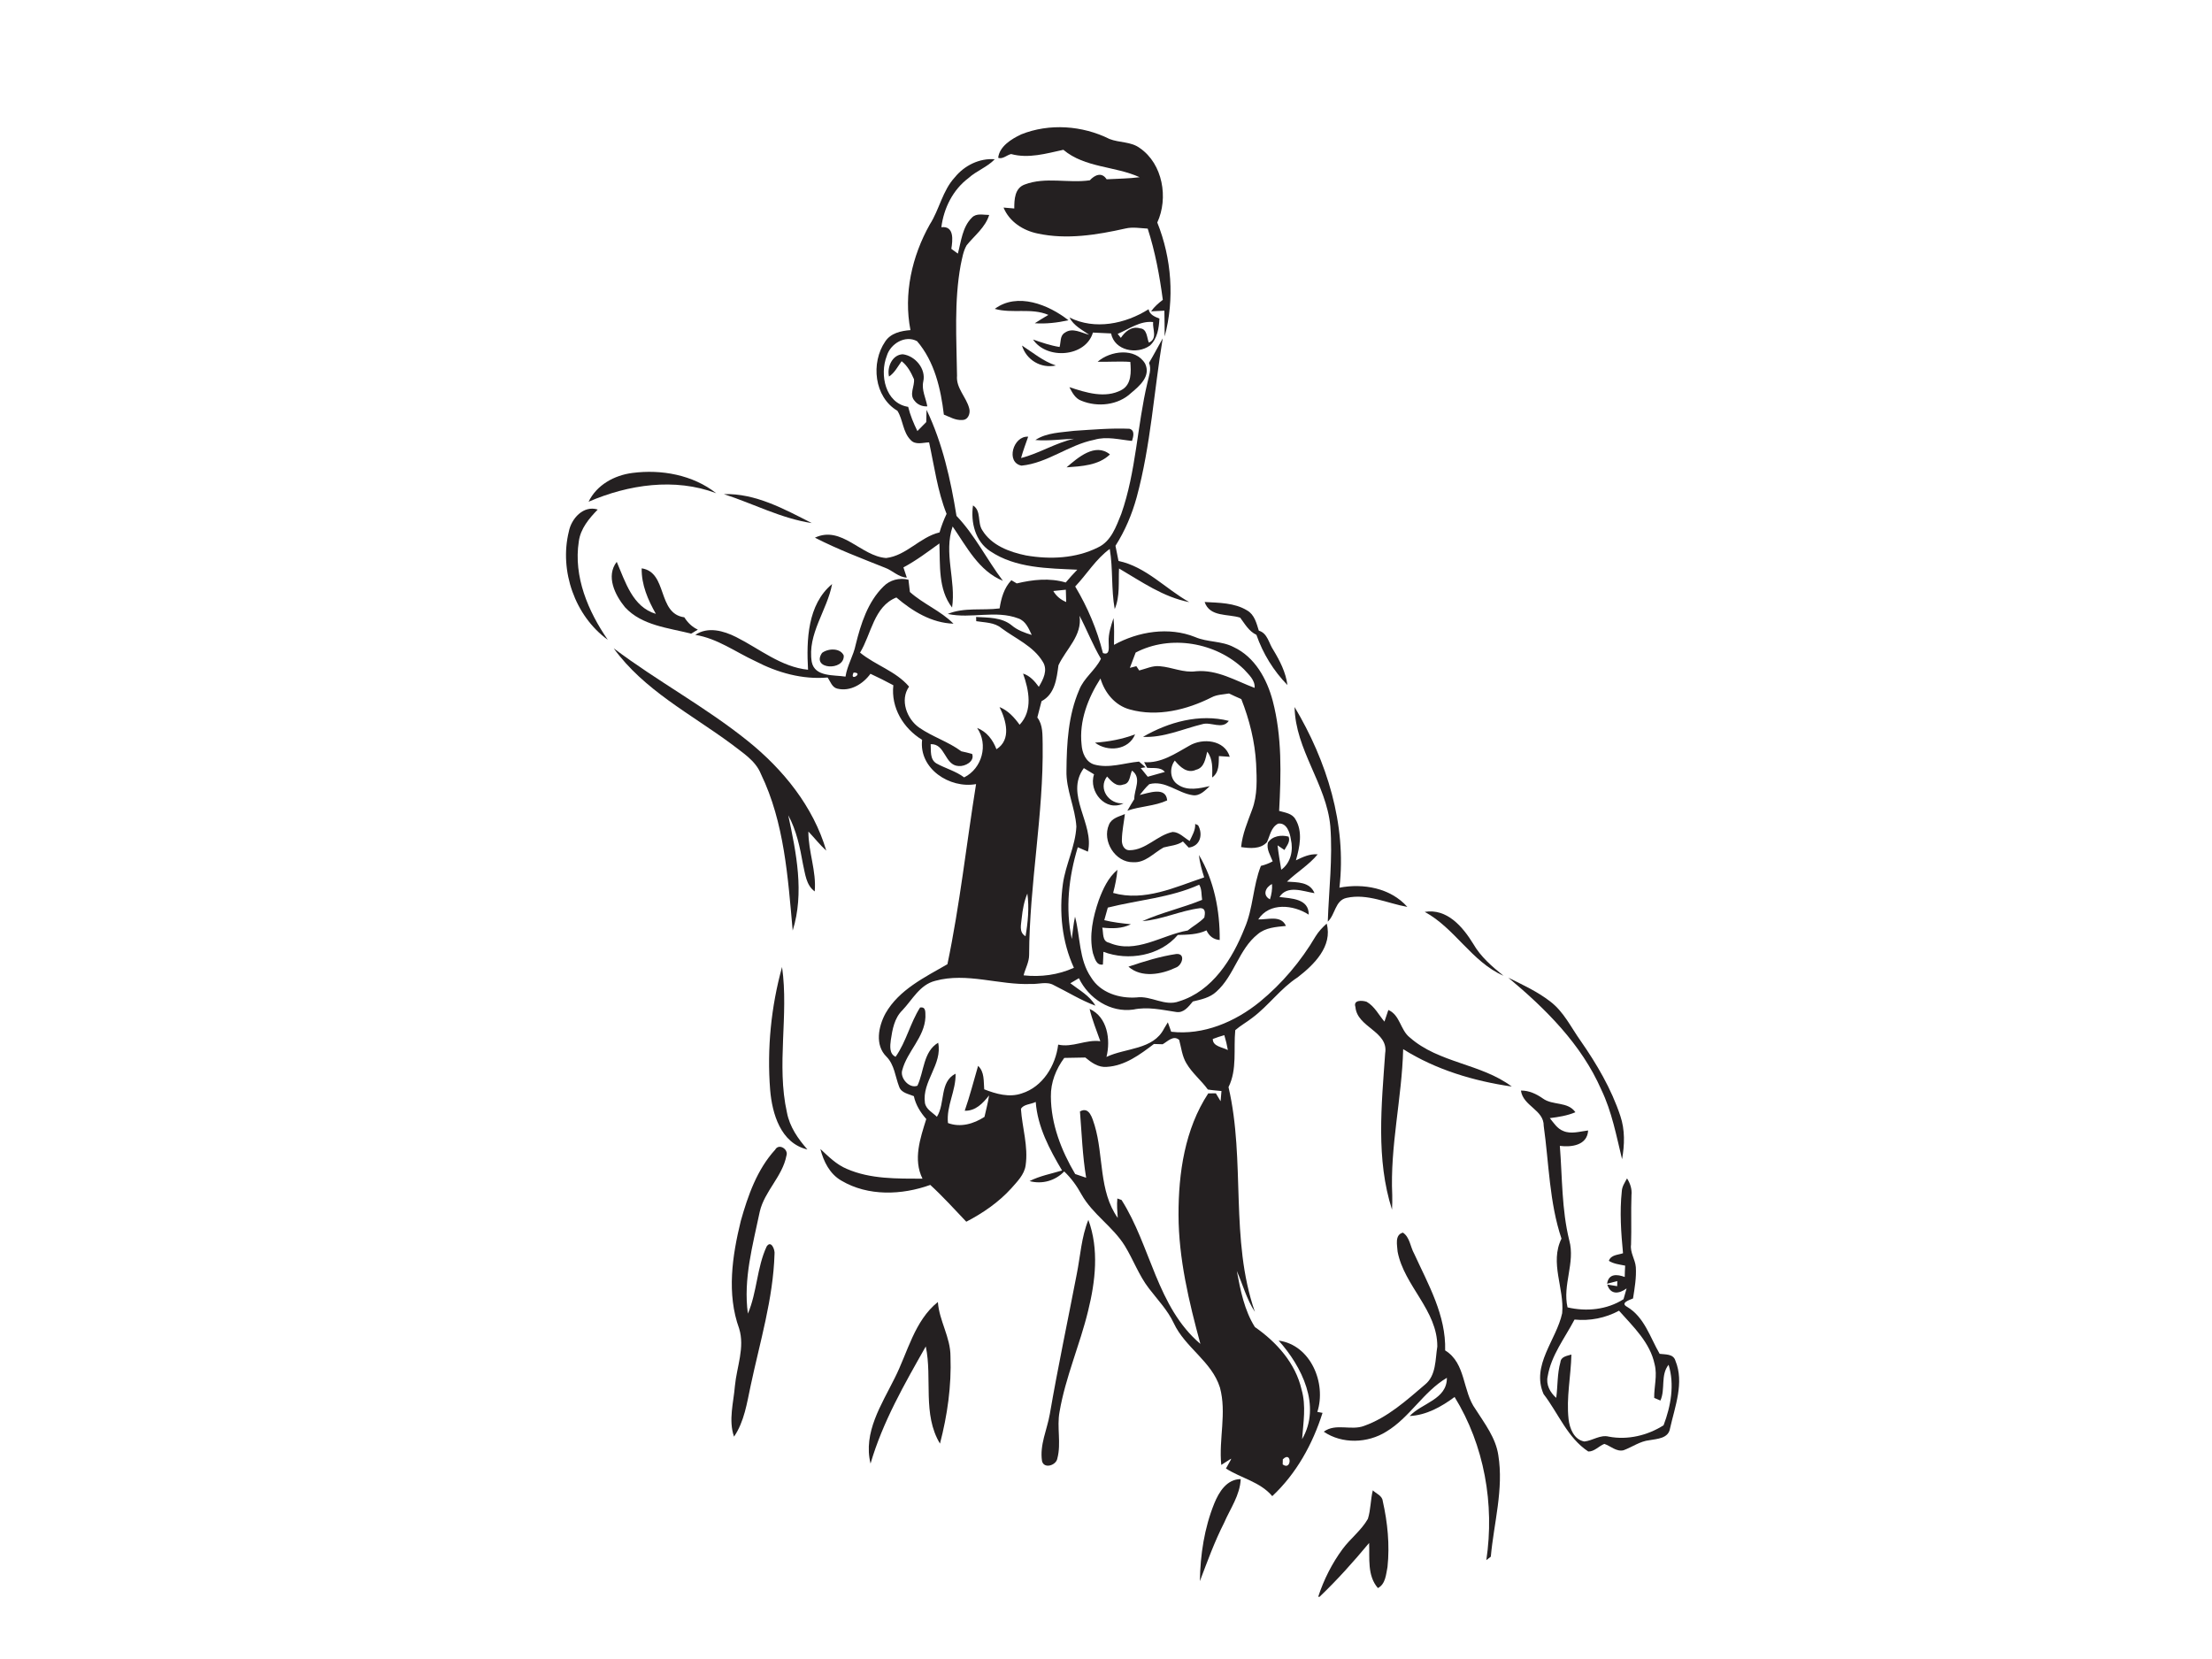 <?xml version="1.0" encoding="utf-8"?>
<!-- Generator: Adobe Illustrator 17.0.0, SVG Export Plug-In . SVG Version: 6.00 Build 0)  -->
<!DOCTYPE svg PUBLIC "-//W3C//DTD SVG 1.1//EN" "http://www.w3.org/Graphics/SVG/1.1/DTD/svg11.dtd">
<svg version="1.1" id="Layer_1" xmlns="http://www.w3.org/2000/svg" xmlns:xlink="http://www.w3.org/1999/xlink" x="0px" y="0px"
	 width="800px" height="600px" viewBox="0 0 800 600" enable-background="new 0 0 800 600" xml:space="preserve">
<path fill="#242021" d="M369.316,48.603c10.192-4.084,22.157-3.227,31.932,1.655c3.56,1.417,7.775,0.893,10.989,3.298
	c8.322,5.715,10.394,18.086,6.31,26.92c5.191,12.954,6.31,27.706,2.667,41.207c-0.048-3.108,0-6.215-0.107-9.323
	c-1.191,0.06-3.596,0.179-4.798,0.238c1.143-1.643,2.655-2.953,4.239-4.155c-1.155-8.715-2.762-17.383-5.465-25.765
	c-2.679-0.131-5.405-0.667-8.049-0.036c-10.346,2.322-21.217,4.084-31.718,1.822c-5.286-1.072-10.275-4.262-12.371-9.394
	c0.964,0.083,2.905,0.25,3.881,0.333c-0.012-3.227,0.143-7.37,3.762-8.668c7.525-2.869,15.752-0.393,23.55-1.524
	c1.786-1.929,4.334-3.119,6.084-0.369c3.977-0.226,7.977-0.238,11.942-0.75c-8.93-4.072-19.764-3.346-27.587-9.918
	c-6.191,1.345-12.573,3.25-18.895,1.536c-1.524,0.333-3.108,2-4.679,1.345C361.494,52.901,365.792,50.282,369.316,48.603z"/>
<path fill="#242021" d="M345.349,64.105c3.465-4.262,8.858-6.941,14.418-6.513c-2.643,2.81-6.608,4.179-9.501,6.81
	c-5.632,4.227-8.93,10.87-9.811,17.776c4.751-0.571,4.096,4.751,3.608,7.822c0.786,0.56,1.572,1.131,2.369,1.715
	c1.179-4.441,1.631-9.62,5.072-13.013c1.643-1.726,4.155-0.941,6.251-0.964c-1.405,4.524-5.286,7.429-8.156,10.966
	c-1.25,2.155-1.607,4.679-2.143,7.084c-2.429,13.216-1.512,26.718-1.334,40.064c-0.417,4.477,3.322,7.691,4.393,11.775
	c0.56,1.822-0.369,4.358-2.596,4.262c-2.369,0.167-4.453-1.119-6.56-1.941c-1.107-9.382-3.381-19.205-9.68-26.551
	c-4.298-2.345-9.68,0.917-10.966,5.346c-2.643,6.715-0.548,17.133,7.739,18.395c0.75,3.036,1.953,5.941,3.334,8.751
	c1.06-1.083,2.119-2.167,3.203-3.238c0.024-1.107,0.095-3.322,0.119-4.417c5.763,12.037,8.715,25.229,10.823,38.338
	c6.691,7.001,10.978,15.811,16.788,23.491c-8.739-3.572-13.109-12.335-18.181-19.657c-3.322,9.62,1.274,19.538-0.202,29.313
	c-5.084-6.572-4.286-15.371-4.584-23.181c-4.227,3.06-8.406,6.215-13.014,8.668c0.417,1.226,0.822,2.465,1.226,3.703
	c-3.072-0.167-5.167-2.607-7.918-3.596c-8.525-3.405-17.145-6.656-25.313-10.858c9.656-4.548,16.669,6.751,25.765,7.358
	c7.346-0.869,12.192-7.572,19.3-9.263c0.667-2.298,1.524-4.536,2.548-6.703c-3.298-8.299-4.429-17.193-6.322-25.86
	c-2.238,0.06-4.977,1.072-6.703-0.893c-2.822-2.857-2.727-7.322-4.762-10.537c-8.43-4.953-9.668-17.371-4.417-25.027
	c2-3.072,5.739-3.881,9.144-4.143c-2.56-13.061,0.536-26.706,6.977-38.183C339.765,75.737,340.849,68.963,345.349,64.105z"/>
<path fill="#242021" d="M359.768,111.706c8.203-6.084,19.49-1.512,26.658,4.12c-4,0.881-8.096,1.357-12.18,1.083
	c1.607-1.036,3.25-2.048,4.917-3.024C372.972,111.242,366.126,113.504,359.768,111.706z"/>
<path fill="#242021" d="M386.783,114.826c9.203,4.608,20.217,2.322,28.611-2.988c0.417,2.024,2.215,2.691,3.929,3.381
	c-0.179,3.465-0.75,7.275-3.429,9.751c-4.691,3.369-12.799,1.893-14.061-4.381c-2.203-0.119-4.393-0.226-6.56-0.31
	c-2.643,8.93-16.74,9.87-21.657,2.512c3.143,1.083,6.286,2.179,9.596,2.703c0.512-1.726,0.071-4.12,1.905-5.167
	c2.786-1.988,5.941,0.071,8.799,0.738C391.283,119.255,388.307,117.778,386.783,114.826 M404.225,120.755
	c0.357,0.476,0.738,0.952,1.143,1.441c1.536-2.286,3.917-4.334,6.906-3.453c2.655,0.155,2.465,3.429,3.227,5.167
	c3.25-1.381,1.262-4.941,1.536-7.441C412.298,115.969,408.357,118.993,404.225,120.755z"/>
<path fill="#242021" d="M415.56,131.232c1.726-2.905,3.286-5.917,4.953-8.858c-3.179,19.145-4.31,38.683-9.418,57.471
	c-1.703,6.179-4.215,12.132-7.668,17.55c0.357,1.81,0.726,3.643,1.095,5.477c9.989,2.119,16.978,10.061,25.598,14.895
	c-9.406-1.81-17.312-7.429-25.408-12.168c-0.25,4.893,0.405,10.037-1.56,14.68c-1.31-7.191-0.571-14.561-1.798-21.753
	c-5.036,3.679-8.263,9.12-12.49,13.585c4.489,7.525,7.918,15.585,10.025,24.074c2.75,1.06,2.012-2.524,2.072-4.012
	c-0.131-2.988,0.857-5.846,1.75-8.632c0.357,3.215,0.179,6.453,0.179,9.68c8.799-4.846,19.812-6.632,29.325-2.834
	c4.453,1.941,9.608,1.345,13.954,3.643c7.668,3.572,12.037,11.549,14.121,19.407c3.405,12.978,3.036,26.551,2.322,39.838
	c2.072,0.607,4.667,0.869,5.87,2.977c2.774,4.501,1.572,10.12,0.202,14.895c2.477-1.179,5.013-2.417,7.87-2.167
	c-3.179,3.858-7.525,6.441-11.109,9.87c3.703,0.262,8.275,0.024,9.966,4.179c-4.131-0.655-9.823-3.06-12.692,1.381
	c4.203,0.548,10.692,0.524,10.596,6.382c-5.525-3.584-14.24-4.536-18.252,1.726c3.298,0.143,8.287-1.679,10.001,2.357
	c-3.536,0.357-7.382,0.583-10.192,2.988c-6.882,5.477-8.465,15.014-14.978,20.8c-2.322,2.179-5.513,2.822-8.489,3.536
	c-1.56,1.857-3.298,4.286-6.096,3.786c-5.12-0.774-10.239-1.964-15.407-0.869c-8.311,1.191-16.157-4-19.705-11.335
	c-1.048,0.607-2.072,1.214-3.096,1.822c3.215,2.488,6.965,4.453,9.073,8.108c-5.263-1.941-10.013-4.941-15.014-7.394
	c-2.524-1.488-5.489-0.322-8.203-0.464c-11.609,0.5-23.277-4.286-34.742-1.119c-5.572,1.405-8.215,6.798-11.871,10.656
	c-2.869,2.798-3.608,6.929-4.167,10.728c-0.262,2.084-0.631,5.013,1.726,6.084c3.858-5.465,5.274-12.204,8.858-17.824
	c2.31-0.369,1.845,1.988,1.929,3.512c-0.333,7.287-6.596,12.347-8.382,19.145c-0.905,2.917,2.655,6.787,5.489,5.62
	c2.429-5.132,2.107-12.359,7.501-15.538c1.631,7.799-5.905,13.99-4.786,21.753c0.393,2.357,2.774,3.477,4.334,5.024
	c3.096-4.893,0.869-12.633,6.751-15.585c0.179,6.144-3.405,11.68-2.75,17.847c4.524,1.703,9.287,0.31,13.204-2.226
	c0.583-2.584,1.262-5.143,1.667-7.763c-2.25,2.846-4.858,5.655-8.811,5.548c1.857-5.334,3.25-10.823,4.834-16.24
	c2.357,2.215,1.965,5.536,2.215,8.489c4.274,1.667,9.049,3.06,13.585,1.476c7.584-2.369,12.24-10.061,13.168-17.645
	c5.132,1.179,10.037-1.941,15.24-1.226c-1.345-3.881-2.953-7.68-3.87-11.68c6.465,2.917,7.644,11.144,6.096,17.359
	c6.906-3.31,16.919-2.524,20.824-10.251c0.345-0.571,1.024-1.703,1.369-2.262c0.31,0.845,0.905,2.56,1.214,3.405
	c11.632,1.357,23.158-3.584,32.052-10.823c8.06-6.608,14.883-14.716,20.169-23.682c1.072-1.75,2.488-3.239,4.012-4.608
	c2.215,8.215-4.596,14.871-10.477,19.419c-6.239,4.048-10.525,10.275-16.454,14.68c-1.988,1.56-4.227,2.774-6.132,4.441
	c-0.679,6.87,0.75,14.168-2.441,20.598c6.215,26.729,0.417,55.054,9.537,81.272c-3-4.536-4.358-9.858-6.536-14.776
	c1.298,6.941,2.738,14.264,6.536,20.276c7.858,5.453,14.692,13.073,16.883,22.61c1.703,5.87,0.631,11.966,0.19,17.931
	c7.049-12.013-0.131-26.348-8.477-35.635c11.597,1.56,17.335,15.442,13.99,25.789l1.881,0.345
	c-3.572,11.287-9.465,21.979-18.181,30.123c-4.37-5.191-11.263-6.477-16.752-10.001c0.441-0.786,1.334-2.369,1.774-3.155
	l0.107-0.405c-1.203,0.762-2.393,1.512-3.572,2.262c-0.941-9.311,2.012-18.788-0.476-27.968
	c-2.953-9.477-12.597-14.466-16.693-23.277c-2.226-4.751-5.894-8.525-9.037-12.644c-3.596-4.691-5.596-10.311-8.656-15.311
	c-4.31-6.989-11.692-11.454-15.704-18.645c-1.667-3.06-3.715-5.882-6.239-8.287c-3.25,3.393-7.989,4.703-12.525,3.488
	c3.691-1.893,7.81-2.643,11.751-3.834c-4.536-7.656-8.846-15.74-9.525-24.801c-1.679,0.893-4.453,0.81-5.346,2.536
	c0.452,6.81,2.715,13.549,1.691,20.431c-0.476,3.369-3.048,5.846-5.179,8.287c-4.584,5.048-10.251,8.942-16.276,12.073
	c-4.286-4.501-8.453-9.12-13.025-13.311c-10.263,3.703-22.479,4.167-32.111-1.524c-4.239-2.405-6.477-6.918-7.632-11.466
	c2.905,2.703,5.786,5.62,9.525,7.179c8.608,3.762,18.205,3.524,27.408,3.56c-3.477-6.965-0.798-14.668,1.357-21.574
	c-2.119-2.405-3.81-5.132-4.489-8.275c-1.941-0.822-4.56-1.155-5.322-3.429c-1.429-3.667-1.679-7.906-4.572-10.847
	c-4.286-4.191-2.917-10.942-0.345-15.68c4.893-8.573,14.157-13.014,22.384-17.764c4.501-21.538,6.87-43.434,10.358-65.139
	c-9.513,1.715-20.729-5.548-19.514-16.014c-6.787-4.155-11.311-11.62-10.406-19.741c-2.727-1.453-5.477-2.858-8.275-4.143
	c-2.691,3.703-7.287,6.525-11.99,5.37c-1.941-0.452-2.488-2.607-3.512-4.024c-9.108,0.798-18.133-1.75-26.158-5.929
	c-7.156-3.31-13.752-8.227-21.693-9.489c4.524-3.096,10.263-1.488,14.776,0.786c8.501,4.262,16.204,10.823,26.003,11.823
	c-0.607-10.668-0.214-23.586,8.704-30.992c-1.774,9.549-9.037,18.074-7.358,28.194c1.119,5.465,8.001,4.608,12.204,5.286
	c0.607-4.072,2.893-7.572,3.691-11.573c1.857-7.513,4.346-15.395,9.977-20.967c2.369-2.453,5.81-3.298,9.096-2.524
	c0.167,1.476,0.345,2.953,0.524,4.453c4.87,4.37,11.156,6.81,15.764,11.466c-7.93-0.262-14.823-4.501-20.657-9.477
	c-8.144,3.238-9.037,13.216-13.133,19.943c5.572,4.584,12.93,6.667,17.728,12.299c-3.405,4.798-0.833,11.728,3.703,14.859
	c4.798,3.31,10.489,5.048,15.204,8.537c1.298,0.262,2.596,0.583,3.905,0.952c1,2.703-2.596,4.596-4.893,4.37
	c-5.155-0.238-4.727-8.144-10.108-7.906c0.155,2.369-0.357,5.501,2.084,6.965c3.262,1.81,6.989,2.762,10.025,5.048
	c6.501-3.215,8.822-11.894,4.691-17.883c3.489,1.357,5.691,4.286,6.989,7.703c5.489-3.465,3.5-10.466,1.119-15.252
	c3.107,1.262,5.322,3.739,7.263,6.394c4.87-5.143,3.369-12.513,1.25-18.502c2.5,0.786,4.191,2.75,5.691,4.786
	c1.595-2.679,3.358-6.013,1.453-9.037c-3.405-5.691-9.834-8.358-14.966-12.18c-2.548-2.131-6.036-2.012-9.12-2.524l-0.048-1.524
	c4.37,0.262,9.275,0.083,12.883,3.036c2.072,1.762,4.655,2.679,7.239,3.465c-1.107-2.357-2.191-5.072-4.87-5.977
	c-8.191-3.107-17.097,0.226-25.503-1.619c5.953-2.465,12.513-1.179,18.752-2c0.572-3.703,1.607-7.406,4.251-10.192
	c0.488,0.286,1.465,0.869,1.953,1.155c5.798-1.381,11.882-2.06,17.705-0.333c1.333-1.607,2.75-3.131,4.191-4.631
	c-10.68-0.5-22.336-0.512-31.528-6.715c-5.394-3.548-7.072-10.442-6.191-16.526c3.084,1.941,1.524,6.167,3.334,8.93
	c3.322,5.501,9.835,7.93,15.835,9.156c8.668,1.5,18.038,1.119,26.015-2.893c4.786-2.215,6.584-7.572,8.43-12.109
	c5.394-15.347,5.727-31.837,9.489-47.565C415.489,135.983,416.548,133.578,415.56,131.232 M380.937,213.742
	c1.06,1.845,2.691,3.179,4.667,3.989c-0.036-1.5-0.083-2.977-0.131-4.453C383.949,213.409,382.437,213.564,380.937,213.742
	 M390.426,222.696c1.072,7.179-4.882,12.013-7.62,17.907c-0.655,4.846-1.262,10.43-6.12,12.99c-0.5,1.964-0.988,3.941-1.524,5.894
	c2.107,2.762,1.834,6.31,1.929,9.608c0.369,25.527-4.822,50.744-4.893,76.259c0,2.607-1.381,4.917-2,7.394
	c6.191,0.679,12.502-0.143,18.193-2.738c-4.322-9.418-5.382-20.098-3.989-30.289c0.976-7.084,4.536-13.609,4.882-20.788
	c-0.429-6.894-3.786-13.299-3.584-20.288c0.083-9.811,0.643-19.955,4.584-29.075c1.691-4.405,5.834-7.132,7.882-11.311
	C395.212,233.257,393.117,227.828,390.426,222.696 M410.726,236.007c-0.679,1.845-1.381,3.691-2.096,5.536
	c0.583-0.155,1.762-0.452,2.346-0.607l1.036,1.548c2.453-0.607,4.846-1.822,7.453-1.536c4.417,0.345,8.584,2.476,13.097,1.822
	c7.668-0.679,14.335,3.453,21.181,6.013c0.238-2.822-2.143-4.81-3.834-6.715C439.789,232.304,423.311,229.423,410.726,236.007
	 M308.916,239.353C309.571,240.079,309.571,240.079,308.916,239.353 M308.714,243.246
	C307.011,246.806,312.678,243.234,308.714,243.246 M391.164,269.261c0.191,2.929,1.453,6.263,4.536,7.227
	c5.37,1.512,10.87-0.56,16.252-1.048c0.774,0.679,1.56,1.357,2.357,2.06l-1.738,0.286c0.833,1.024,1.679,2.072,2.524,3.131
	c2.072-0.571,4.12-1.131,6.191-1.738c-1.595-1.893-4.286-1.238-6.417-1.5c-0.274-0.512-0.81-1.524-1.083-2.036
	c6.167,0.464,11.251-3.108,16.347-5.953c4.858-2.881,12.799-2.119,14.621,4.012c-0.976-0.071-2.953-0.202-3.929-0.262
	c-0.071,2.786,0.143,5.905-2.429,7.751c0.072-3.239,0.31-6.668-1.798-9.346c-0.619,2.488-1.024,5.834-4.036,6.548
	c-3.203,1.5-5.846-1.072-7.68-3.322c-2.024,2.655-1.786,6.906,1.203,8.751c3.429,2.322,7.691,1.31,11.442,0.488
	c-1.738,1.584-3.596,3.703-6.215,3.274c-5.37-0.762-9.966-5.525-15.657-3.977c-1.31,1.155-2.345,2.572-3.453,3.905
	c3.084-0.655,9.501-3.215,9.918,1.964c-4.524,2.107-9.704,2.06-14.395,3.727c0.798-1.417,1.643-2.81,2.5-4.191
	c-0.06-3.56,2.81-7.608-0.81-10.311c-0.869,1.715-0.619,4.727-3.179,5.036c-2.536,1-4.381-1.286-5.858-2.905
	c-3.393,4.453,0.738,10.168,5.977,9.692c-6.429,3.286-12.799-4.239-10.68-10.477c-1.238-0.762-2.477-1.512-3.691-2.25
	c-7.037,9.585,3.929,20.181,1.464,30.218c-0.905-0.405-2.738-1.203-3.655-1.595c-3.262,10.692-4.56,22.181-2.167,33.195
	c0.357-2.703,0.583-5.429,1.167-8.096c1.965,7.299,1.345,15.49,5.822,21.991c3.37,5.548,10.216,7.656,16.407,7.227
	c5.298-0.738,10.216,3.381,15.442,1.393c12.013-3.691,19.264-15.359,23.646-26.42c3.143-7.203,3.012-15.288,5.906-22.55
	c1.476-0.357,2.917-0.905,4.262-1.643c-0.81-2.167-2.31-4.334-1.726-6.751c1.583-2.453,4.822-2.905,7.477-2.191
	c0.726,1.857-0.702,3.31-1.5,4.834c-0.619-0.417-1.869-1.262-2.488-1.679c0.333,2.953,0.845,5.882,1.333,8.822
	c3.477-2.512,4.429-7.048,3.465-11.061c-0.345-2.405-1.512-6.036-4.572-5.62c-2.584,1.298-2.965,4.346-4.06,6.715
	c-2.369,2.607-6.203,2.226-9.346,1.774c0.452-4.715,2.334-9.073,3.953-13.466c2.036-5.31,1.726-11.108,1.476-16.669
	c-0.441-8.037-2.417-15.919-5.358-23.384c-1.5-0.655-2.988-1.322-4.441-2.036c-2.107,0.381-4.334,0.369-6.263,1.381
	c-9.001,4.548-19.657,7.168-29.587,4.405c-5.37-1.429-9.12-6.025-10.644-11.204C393.486,252.438,390.236,260.76,391.164,269.261
	 M459.304,325.256c0.56-1.786,0.881-3.655,0.738-5.525C457.696,320.851,456.47,323.792,459.304,325.256 M369.519,332.055
	c-0.167,2.25-1.143,5.072,1.381,6.548c0.869-5.084,1.369-10.299,0.655-15.442C370.376,325.994,369.828,329.018,369.519,332.055
	 M438.622,375.762c-0.048,2.715,3.548,2.965,5.453,4c-0.322-1.834-0.75-3.631-1.286-5.382
	C441.385,374.798,439.968,375.215,438.622,375.762 M420.489,377.667c-0.786-0.024-2.369-0.071-3.155-0.095
	c-5.024,3.81-10.501,7.906-17.038,8.275c-3.06,0.286-5.584-1.56-7.775-3.381c-2.548,0.071-5.096,0.119-7.62,0.143
	c-2.977,4.024-4.917,8.858-4.834,13.93c0.024,9.954,3.774,19.598,8.787,28.063c0.988,0.333,2.977,1.012,3.965,1.345
	c-1.322-7.941-1.595-15.978-2.238-23.979c3.429-1.953,4.512,2.607,5.31,5.036c3.298,11.001,1.453,23.753,8.358,33.48
	c-0.167-2.345-0.369-4.703-0.143-7.037c0.381,0.143,1.143,0.417,1.524,0.548c10.608,16.693,12.799,38.731,28.503,52.042
	c-4.131-15.228-7.858-30.766-7.906-46.649c-0.024-15.169,2.274-31.028,10.751-43.946c0.905-0.036,1.822-0.048,2.75-0.036
	c0.429,0.714,1.286,2.155,1.715,2.869c0.071-0.917,0.238-2.762,0.321-3.691c-1.655-0.167-3.31-0.274-4.929-0.548
	c-2.393-3.31-5.667-5.905-7.739-9.442c-1.572-2.572-1.857-5.644-2.631-8.489C424.359,374.274,422.311,376.643,420.489,377.667
	 M463.947,527.793c-0.012,0.452-0.036,1.381-0.048,1.833C467.221,532.103,467.245,524.483,463.947,527.793z"/>
<path fill="#242021" d="M369.614,124.97c3.989,2.584,7.668,5.691,12.263,7.215C376.508,133.364,371.174,130.185,369.614,124.97z"/>
<path fill="#242021" d="M321.525,136.185c-0.798-3.334,1.131-7.906,4.965-8.061c4.477,0.548,8.501,5.274,7.418,9.882
	c-0.655,3.096,0.952,5.965,1.464,8.953c-1.798,0.131-3.584-0.619-4.643-2.06c-1.988-2.262,0.107-5.179-0.167-7.751
	c-1.083-2.441-2.334-4.858-4.477-6.513C324.68,132.566,323.573,134.828,321.525,136.185z"/>
<path fill="#242021" d="M396.986,130.828c4.572-4.012,13.621-5.191,17.145,0.655c2.191,4.512-1.941,8.061-5.036,10.632
	c-4.703,4.465-12.144,5.227-17.99,2.822c-2.238-0.798-3.334-2.965-4.346-4.917c5.953,1.965,12.93,4.215,18.871,1.012
	c3.655-1.988,3.465-6.584,3.167-10.144C404.856,130.601,400.915,130.935,396.986,130.828z"/>
<path fill="#242021" d="M388.402,155.819c6.679-0.429,13.394-1.036,20.098-0.75c2.048,0.595,1.381,2.893,0.905,4.393
	c-4.536-0.441-9.144-1.75-13.656-0.405c-9.227,1.822-16.883,8.43-26.301,9.346c-5.798-1.095-3.06-10.847,2.405-10.466
	c-0.905,2.56-1.845,5.096-2.572,7.715c6.632-1.679,12.478-5.513,19.193-6.965c-4.679,0.155-9.334,0.869-14.014,0.452
	C378.556,156.426,383.687,156.438,388.402,155.819z"/>
<path fill="#242021" d="M385.735,169.023c4.096-3.512,10.346-9.025,15.692-4.679C397.32,168.344,391.129,168.63,385.735,169.023z"/>
<path fill="#242021" d="M228.716,171.047c10.477-1.369,21.86,0.691,30.313,7.334c-15.002-5.667-31.754-3.131-46.16,3.072
	C215.809,175.369,222.191,171.88,228.716,171.047z"/>
<path fill="#242021" d="M261.779,178.702c11.49-0.345,21.884,5.429,31.813,10.477C282.496,187.501,272.388,182.12,261.779,178.702z"
	/>
<path fill="#242021" d="M205.725,192.264c0.881-4.691,5.286-9.632,10.454-7.977c-3.143,3.238-6.227,6.882-6.846,11.537
	c-1.976,12.728,3.381,25.277,10.477,35.564C207.928,222.815,202.224,206.396,205.725,192.264z"/>
<path fill="#242021" d="M226.049,219.624c-3.619-4.393-7.001-11.239-3-16.431c3.108,7.179,5.703,16.323,14.157,18.824
	c-2.869-5.06-5.251-10.537-5.132-16.466c9.477,1.393,5.536,16.371,15.419,17.705c1.214,1.905,2.786,3.5,4.893,4.453
	c-0.822,0.488-1.631,0.976-2.429,1.465C241.706,227.054,232.157,226.256,226.049,219.624z"/>
<path fill="#242021" d="M435.67,217.719c5.191,0.298,10.799,0.25,15.383,3.06c2.643,1.512,3.381,4.608,4.215,7.31
	c3.191,0.917,3.596,4.572,5.251,6.989c2.369,3.917,4.501,8.072,5.096,12.68c-5.024-5.143-8.858-11.382-11.216-18.169
	c-2.727-1.286-4.155-3.905-5.87-6.203C444.076,221.958,437.539,223.232,435.67,217.719z"/>
<path fill="#242021" d="M221.941,234.459c15.692,11.847,33.147,21.169,48.482,33.504c12.823,10.299,23.717,23.729,28.408,39.695
	c-2.345-2.143-4.286-4.632-6.465-6.918c-0.036,7.31,2.953,14.323,2.286,21.657c-3.143-2.298-3.429-6.358-4.239-9.823
	c-1.083-6.084-2.357-12.251-5.334-17.728c2.905,13.573,5.882,28.099,1.607,41.708c-1.726-19.169-2.988-39.029-11.489-56.626
	c-1.965-4.929-6.691-7.703-10.656-10.835C249.861,258.224,232.883,249.592,221.941,234.459z"/>
<path fill="#242021" d="M297.296,236.138c2.179-1.667,6.596-1.893,7.858,0.941C305.463,242.794,293.236,242.139,297.296,236.138z"/>
<path fill="#242021" d="M468.209,255.712c11.632,19.514,18.883,42.434,16.216,65.329c8.632-1.655,18.514,0.119,24.563,6.953
	c-7.251-1.286-14.49-4.941-21.967-3.262c-4.203,0.905-4.06,6.048-6.81,8.596c0.393-11.501,1.822-23.027,0.917-34.54
	C479.723,283.584,468.459,271.154,468.209,255.712z"/>
<path fill="#242021" d="M413.369,266.499c9.287-5.37,20.395-8.465,31.051-5.786c-2.393,3.286-6.406,0.238-9.573,1.191
	C427.74,263.641,420.835,266.868,413.369,266.499z"/>
<path fill="#242021" d="M396.022,268.594c4.953-0.345,9.846-1.238,14.502-3.012C408.202,271.345,400.582,272.059,396.022,268.594z"
	/>
<path fill="#242021" d="M401.07,298.265c0.952-2.393,3.655-2.941,5.763-3.846c-0.357,3.048-1.024,6.072-1.084,9.156
	c-0.131,1.762,0.667,3.965,2.786,3.917c5.941-0.048,9.954-5.453,15.585-6.608c2.405,0.06,4.143,2.107,6.132,3.274
	c0.917-1.976,2.143-3.917,2-6.179c0.262,0.119,0.786,0.369,1.06,0.488c1.845,3.286,0.81,7.572-3.405,8.072
	c-0.691-0.762-1.393-1.5-2.084-2.215c-2.084,1.453-4.643,1.536-7.001,2.179c-3.56,1.953-6.56,5.596-10.99,5.334
	C403.285,311.945,398.499,304.134,401.07,298.265z"/>
<path fill="#242021" d="M433.61,309.218c5.489,9.192,7.608,20.122,7.513,30.742c-2.286-0.167-3.881-1.488-4.774-3.477
	c-3.274,1.548-6.87,1.56-10.382,1.655c-6.382,7.549-17.883,9.525-26.908,6.096c-0.024,1.524-0.083,3.06-0.179,4.608
	c-2.477,0.405-2.953-2.369-3.608-4.108c-1.476-6.417,0.024-13.085,2.119-19.181c1.512-4.036,3.358-8.132,6.739-10.966
	c-0.238,2.822-0.833,5.608-1.548,8.358c11.335,3.203,22.384-2.084,32.921-5.632C434.67,314.66,433.872,311.981,433.61,309.218
	 M400.654,328.245c-0.321,1.143-0.953,3.405-1.274,4.548c3.143,0.786,6.382,1.143,9.62,1.476c-3.227,1.643-6.858,1.584-10.346,1.214
	c0.476,1.917-0.143,4.965,2.465,5.465c9.68,4.215,19.038-2.786,28.432-4.429c1.965-1.607,4.274-2.798,6.013-4.691
	c0.286-1.5,0.571-3.393-1.536-3.381c-7.12,0.893-13.716,4.143-20.895,4.703c7.001-3.131,14.538-4.798,21.634-7.703
	c-0.31-1.834-0.048-3.858-1.06-5.477C423.24,324.685,411.667,325.47,400.654,328.245z"/>
<path fill="#242021" d="M515.275,329.792c8.084-1.322,13.752,5.405,17.538,11.549c2.691,4.691,6.786,8.191,10.93,11.549
	C532.265,347.842,526.205,335.722,515.275,329.792z"/>
<path fill="#242021" d="M408.119,349.604c5.655-1.893,11.406-3.703,17.324-4.584c3.5-0.25,2.084,4.131-0.167,4.917
	C420.073,352.426,412.81,353.772,408.119,349.604z"/>
<path fill="#242021" d="M278.531,394.11c-1.167-14.871,0.345-30.027,4.31-44.386c2.488,17.478-2.107,35.314,1.774,52.661
	c0.976,5.143,4,9.477,7.394,13.335C282.341,413.457,279.246,402.778,278.531,394.11z"/>
<path fill="#242021" d="M545.517,353.605c5.215,2.572,10.573,5.036,15.192,8.632c4.846,3.691,7.477,9.323,10.93,14.18
	c5.87,8.43,11.144,17.407,14.383,27.194c1.703,5.036,1.548,10.442,0.619,15.633c-2.072-8.513-3.691-17.216-7.513-25.158
	C571.96,377.715,559.03,364.88,545.517,353.605z"/>
<path fill="#242021" d="M490.212,364.201c-0.905-2.655,2.512-2.429,4.06-1.893c2.834,1.619,4.37,4.727,6.429,7.179
	c0.357-1.06,1.06-3.155,1.417-4.215c4.262,1.845,4.298,7.227,7.739,9.93c10.513,9.299,25.801,9.43,36.897,17.764
	c-13.752-2-27.444-6.072-39.279-13.526c-0.441,17.669-4.786,35.088-3.953,52.816c0.024,1.726,0.036,3.488-0.083,5.239
	c-5.858-18.264-3.786-37.778-2.476-56.566C502.285,372.964,490.831,371.643,490.212,364.201z"/>
<path fill="#242021" d="M550.065,394.419c2.941-0.036,5.572,1.214,7.941,2.869c3.56,2.607,8.989,0.988,11.763,4.965
	c-2.941,1.25-6.108,1.738-9.251,2.131c1.405,1.726,2.667,3.81,4.87,4.655c2.881,1.238,6.013,0.143,8.977-0.191
	c-0.274,5.346-5.989,6.132-10.227,5.572c0.905,11.418,0.643,23.027,3.417,34.207c2.203,8.06-2.524,16.097-0.631,24.205
	c6.834,1.584,14.24,0.881,20.241-2.953c0.274-0.976,0.833-2.929,1.119-3.905c-2.619,1.941-5.822,2.453-6.989-1.405
	c0.905,0.143,2.691,0.441,3.584,0.595c0.012-0.464,0.024-1.381,0.036-1.845c-0.917,0.238-2.774,0.726-3.691,0.964
	c0.56-3.786,3.679-3.441,6.382-2.453c0.024-1.381,0.071-2.75,0.155-4.096c-2.036-0.417-4.131-0.619-5.894-1.738
	c0.774-2.215,3.262-2.107,5.12-2.75c-0.714-7.441-1.238-14.942-0.441-22.396c0.071-1.738,1.107-3.203,1.893-4.667
	c1.143,1.798,1.845,3.87,1.607,6.036c-0.226,5.965,0.048,11.918-0.155,17.883c-0.417,2.893,1.512,5.358,1.726,8.18
	c0.238,3.786-0.417,7.572-1.012,11.323c-1.274,0.548-4.786,1.607-2.131,3.036c6.251,3.715,8.31,11.049,11.763,16.99
	c2.06,0.286,4.953-0.071,5.703,2.5c3.262,7.93-0.19,16.597-1.953,24.503c-0.571,3.608-4.632,3.739-7.441,4.239
	c-3.417,0.357-6.227,2.477-9.37,3.631c-2.596,0.619-4.655-1.536-6.941-2.298c-1.988,0.762-3.596,2.81-5.81,2.75
	c-7.537-4.965-10.835-13.847-16.169-20.776c-4.56-10.43,4.632-19.514,6.727-29.242c0.833-9.025-4.584-18.205-0.25-26.968
	c-4.417-13.168-4.513-27.158-6.429-40.779C558.399,401.373,550.839,400.075,550.065,394.419 M569.448,477.239
	c-3.488,6.679-8.43,12.906-9.703,20.514c-0.691,3.012,0.857,5.858,3.084,7.799c0.583-4.286,0.333-8.692,1.512-12.871
	c0.202-2.084,2.381-2.298,3.977-2.786c-0.167,7.787-1.893,15.55-1.024,23.36c0.393,3.346,1.929,7.406,5.715,8.084
	c3.012-0.31,5.751-2.572,8.894-1.75c6.763,1.286,14.002-0.441,19.752-4.12c2.619-6.882,4.036-14.692,1.81-21.884
	c-2.977,3.727-1.095,8.811-2.953,12.942c-0.56-0.238-1.691-0.726-2.25-0.964c-0.071-4.036,1.191-8.084,0.167-12.085
	c-1.631-7.93-7.739-13.645-12.894-19.443C580.604,476.703,575.008,477.787,569.448,477.239z"/>
<path fill="#242021" d="M280.353,415.803c1.333-2.441,4.941-0.143,4.06,2.203c-1.429,7.465-7.882,12.775-9.62,20.145
	c-2.524,12.132-6.025,24.432-4.31,36.945c3.334-7.787,3.227-16.633,6.787-24.289c1.619-2.465,3.084,1.25,2.846,2.738
	c-0.488,16.181-5.286,31.813-8.62,47.553c-1.357,6.334-2.298,13.014-6.025,18.49c-2.072-5.965-0.167-12.311,0.322-18.371
	c0.655-6.882,3.655-13.847,1.524-20.741c-4.548-12.525-2.5-26.265,0.595-38.886C270.495,432.412,273.805,422.959,280.353,415.803z"
	/>
<path fill="#242021" d="M393.617,441.187c3.905,10.573,2.56,22.229-0.095,32.933c-2.977,12.299-8.191,23.991-10.323,36.493
	c-1.048,5.572,0.667,11.335-0.798,16.847c-0.393,2.5-4.81,3.905-5.536,0.976c-0.917-5.834,1.846-11.418,2.822-17.062
	c2.917-16.931,6.489-33.73,9.739-50.601C390.736,454.224,391.093,447.438,393.617,441.187z"/>
<path fill="#242021" d="M505.464,452.688c-0.131-2.334-1.143-6.048,1.905-6.894c2.524,1.619,2.667,5.132,4.084,7.62
	c5.096,11.132,11.561,22.3,11.204,34.98c7.608,4.679,6.191,14.704,11.001,21.276c3.31,5.203,7.287,10.323,8.227,16.609
	c1.988,12.299-1.607,24.503-2.715,36.707c-0.405,0.31-1.214,0.941-1.619,1.25c3.024-20.205-0.714-41.529-11.478-58.995
	c-4.774,3.536-10.144,6.56-16.24,6.882c4.382-4.703,13.526-5.965,13.454-13.823c-8.537,5.048-13.418,14.359-21.919,19.467
	c-6.703,4.215-15.99,4.56-22.61,0.024c4.334-3.203,9.882-0.286,14.609-2.107c8.465-3.012,15.276-9.192,22.003-14.93
	c4.084-3.31,3.691-9.049,4.453-13.752C519.894,473.858,507.845,465.095,505.464,452.688z"/>
<path fill="#242021" d="M323.573,498.42c4.751-9.358,7.084-20.681,15.621-27.539c0.488,6.834,4.596,12.775,4.56,19.693
	c0.393,10.608-1.119,21.264-3.798,31.528c-6.406-10.608-2.715-23.562-5.132-35.147c-7.703,13.597-15.573,27.265-19.979,42.362
	C312.095,518.101,318.834,507.993,323.573,498.42z"/>
<path fill="#242021" d="M439.146,543.771c1.691-4.143,4.489-8.799,9.573-8.834c-0.25,5.834-3.786,10.668-6.025,15.859
	c-3.453,6.787-6.048,13.942-8.739,21.05C434.098,562.297,435.563,552.653,439.146,543.771z"/>
<path fill="#242021" d="M494.713,549.319c1.06-3.334,0.941-6.929,1.786-10.323c1.167,1.191,3.381,1.881,3.584,3.846
	c1.762,7.787,2.572,15.907,1.726,23.872c-0.536,2.691-0.702,6.191-3.465,7.632c-3.929-4.501-2.953-10.835-3.179-16.323
	c-5.644,6.798-11.513,13.359-17.919,19.467h-0.5c2.012-6.156,4.965-12.037,8.811-17.252
	C488.391,556.415,492.343,553.487,494.713,549.319z"/>
</svg>
